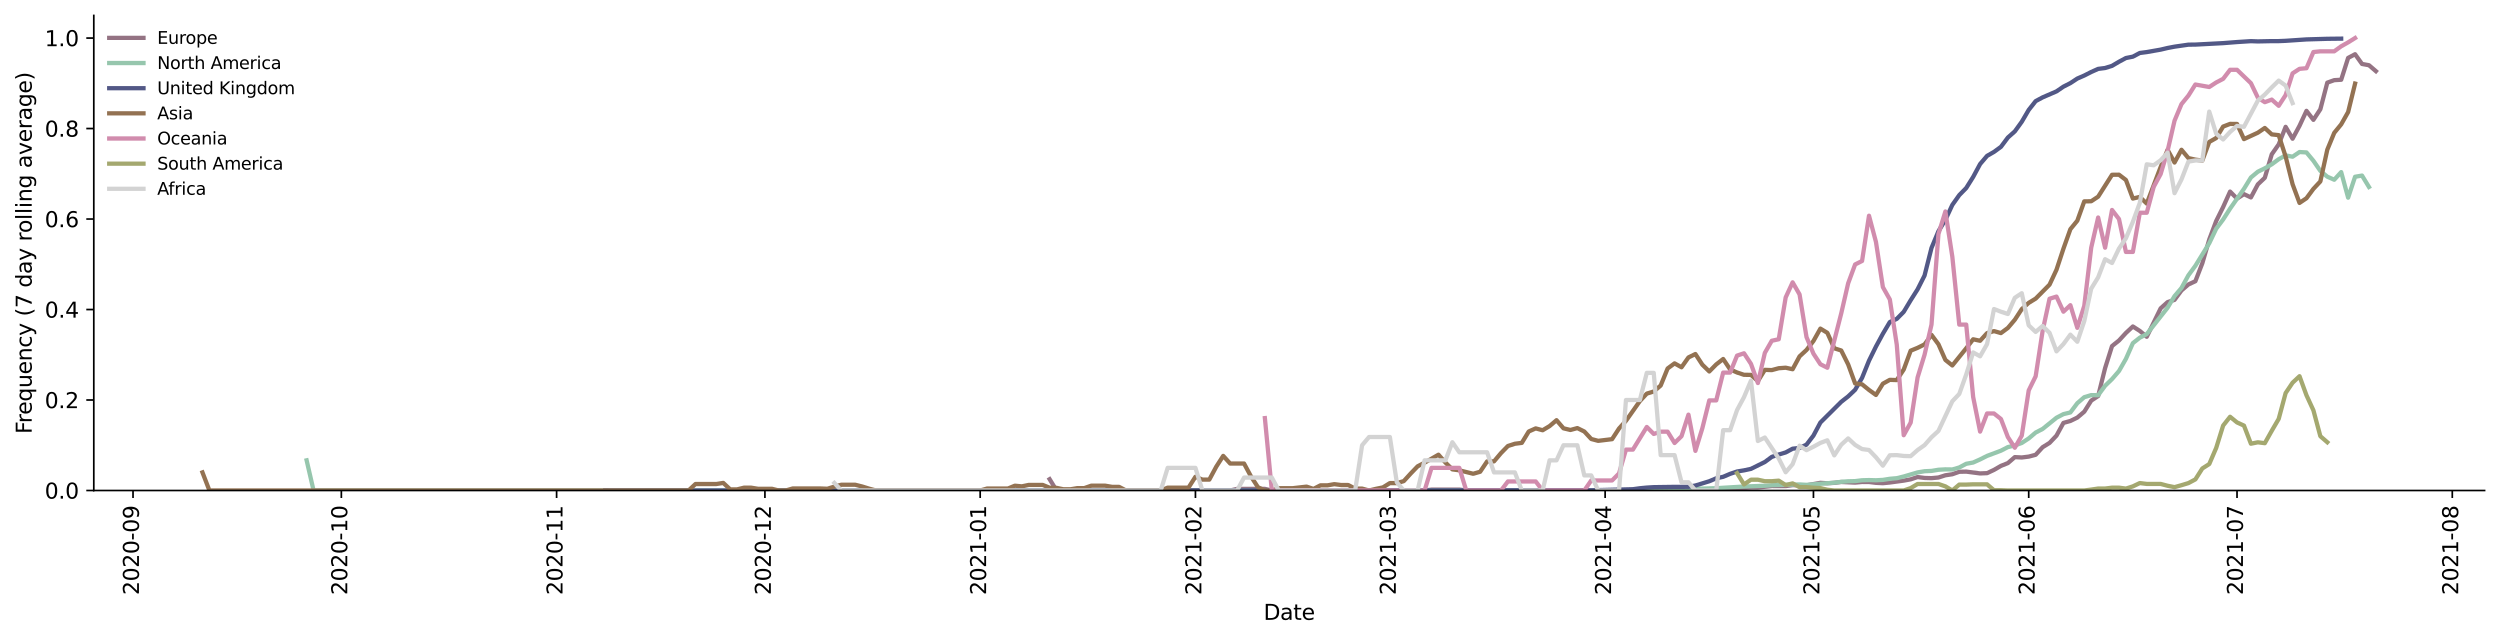 <?xml version="1.0" encoding="utf-8" standalone="no"?>
<!DOCTYPE svg PUBLIC "-//W3C//DTD SVG 1.1//EN"
  "http://www.w3.org/Graphics/SVG/1.1/DTD/svg11.dtd">
<svg height="298.621pt" version="1.1" viewBox="0 0 1166.981 298.621" width="1166.981pt" xmlns="http://www.w3.org/2000/svg" xmlns:xlink="http://www.w3.org/1999/xlink">
 <defs>
  <style type="text/css">*{stroke-linecap:butt;stroke-linejoin:round;}</style>
 </defs>
 <g id="figure_1">
  <g id="patch_1">
   <path d="M 0 298.621 
L 1166.981 298.621 
L 1166.981 0 
L 0 0 
z
" style="fill:#ffffff;"/>
  </g>
  <g id="axes_1">
   <g id="patch_2">
    <path d="M 43.781 228.96 
L 1159.781 228.96 
L 1159.781 7.2 
L 43.781 7.2 
z
" style="fill:#ffffff;"/>
   </g>
   <g id="matplotlib.axis_1">
    <g id="xtick_1">
     <g id="line2d_1">
      <defs>
       <path d="M 0 0 
L 0 3.5 
" id="mb4daaeddbc" style="stroke:#000000;stroke-width:0.8;"/>
      </defs>
      <g>
       <use style="stroke:#000000;stroke-width:0.8;" x="62.095" xlink:href="#mb4daaeddbc" y="228.96"/>
      </g>
     </g>
     <g id="text_1">
      <!-- 2020-09 -->
      <g transform="translate(64.854 277.743)rotate(-90)scale(0.1 -0.1)">
       <defs>
        <path d="M 1228 531 
L 3431 531 
L 3431 0 
L 469 0 
L 469 531 
Q 828 903 1448 1529 
Q 2069 2156 2228 2338 
Q 2531 2678 2651 2914 
Q 2772 3150 2772 3378 
Q 2772 3750 2511 3984 
Q 2250 4219 1831 4219 
Q 1534 4219 1204 4116 
Q 875 4013 500 3803 
L 500 4441 
Q 881 4594 1212 4672 
Q 1544 4750 1819 4750 
Q 2544 4750 2975 4387 
Q 3406 4025 3406 3419 
Q 3406 3131 3298 2873 
Q 3191 2616 2906 2266 
Q 2828 2175 2409 1742 
Q 1991 1309 1228 531 
z
" id="DejaVuSans-32" transform="scale(0.016)"/>
        <path d="M 2034 4250 
Q 1547 4250 1301 3770 
Q 1056 3291 1056 2328 
Q 1056 1369 1301 889 
Q 1547 409 2034 409 
Q 2525 409 2770 889 
Q 3016 1369 3016 2328 
Q 3016 3291 2770 3770 
Q 2525 4250 2034 4250 
z
M 2034 4750 
Q 2819 4750 3233 4129 
Q 3647 3509 3647 2328 
Q 3647 1150 3233 529 
Q 2819 -91 2034 -91 
Q 1250 -91 836 529 
Q 422 1150 422 2328 
Q 422 3509 836 4129 
Q 1250 4750 2034 4750 
z
" id="DejaVuSans-30" transform="scale(0.016)"/>
        <path d="M 313 2009 
L 1997 2009 
L 1997 1497 
L 313 1497 
L 313 2009 
z
" id="DejaVuSans-2d" transform="scale(0.016)"/>
        <path d="M 703 97 
L 703 672 
Q 941 559 1184 500 
Q 1428 441 1663 441 
Q 2288 441 2617 861 
Q 2947 1281 2994 2138 
Q 2813 1869 2534 1725 
Q 2256 1581 1919 1581 
Q 1219 1581 811 2004 
Q 403 2428 403 3163 
Q 403 3881 828 4315 
Q 1253 4750 1959 4750 
Q 2769 4750 3195 4129 
Q 3622 3509 3622 2328 
Q 3622 1225 3098 567 
Q 2575 -91 1691 -91 
Q 1453 -91 1209 -44 
Q 966 3 703 97 
z
M 1959 2075 
Q 2384 2075 2632 2365 
Q 2881 2656 2881 3163 
Q 2881 3666 2632 3958 
Q 2384 4250 1959 4250 
Q 1534 4250 1286 3958 
Q 1038 3666 1038 3163 
Q 1038 2656 1286 2365 
Q 1534 2075 1959 2075 
z
" id="DejaVuSans-39" transform="scale(0.016)"/>
       </defs>
       <use xlink:href="#DejaVuSans-32"/>
       <use x="63.623" xlink:href="#DejaVuSans-30"/>
       <use x="127.246" xlink:href="#DejaVuSans-32"/>
       <use x="190.869" xlink:href="#DejaVuSans-30"/>
       <use x="254.492" xlink:href="#DejaVuSans-2d"/>
       <use x="290.576" xlink:href="#DejaVuSans-30"/>
       <use x="354.199" xlink:href="#DejaVuSans-39"/>
      </g>
     </g>
    </g>
    <g id="xtick_2">
     <g id="line2d_2">
      <g>
       <use style="stroke:#000000;stroke-width:0.8;" x="159.336" xlink:href="#mb4daaeddbc" y="228.96"/>
      </g>
     </g>
     <g id="text_2">
      <!-- 2020-10 -->
      <g transform="translate(162.095 277.743)rotate(-90)scale(0.1 -0.1)">
       <defs>
        <path d="M 794 531 
L 1825 531 
L 1825 4091 
L 703 3866 
L 703 4441 
L 1819 4666 
L 2450 4666 
L 2450 531 
L 3481 531 
L 3481 0 
L 794 0 
L 794 531 
z
" id="DejaVuSans-31" transform="scale(0.016)"/>
       </defs>
       <use xlink:href="#DejaVuSans-32"/>
       <use x="63.623" xlink:href="#DejaVuSans-30"/>
       <use x="127.246" xlink:href="#DejaVuSans-32"/>
       <use x="190.869" xlink:href="#DejaVuSans-30"/>
       <use x="254.492" xlink:href="#DejaVuSans-2d"/>
       <use x="290.576" xlink:href="#DejaVuSans-31"/>
       <use x="354.199" xlink:href="#DejaVuSans-30"/>
      </g>
     </g>
    </g>
    <g id="xtick_3">
     <g id="line2d_3">
      <g>
       <use style="stroke:#000000;stroke-width:0.8;" x="259.818" xlink:href="#mb4daaeddbc" y="228.96"/>
      </g>
     </g>
     <g id="text_3">
      <!-- 2020-11 -->
      <g transform="translate(262.577 277.743)rotate(-90)scale(0.1 -0.1)">
       <use xlink:href="#DejaVuSans-32"/>
       <use x="63.623" xlink:href="#DejaVuSans-30"/>
       <use x="127.246" xlink:href="#DejaVuSans-32"/>
       <use x="190.869" xlink:href="#DejaVuSans-30"/>
       <use x="254.492" xlink:href="#DejaVuSans-2d"/>
       <use x="290.576" xlink:href="#DejaVuSans-31"/>
       <use x="354.199" xlink:href="#DejaVuSans-31"/>
      </g>
     </g>
    </g>
    <g id="xtick_4">
     <g id="line2d_4">
      <g>
       <use style="stroke:#000000;stroke-width:0.8;" x="357.059" xlink:href="#mb4daaeddbc" y="228.96"/>
      </g>
     </g>
     <g id="text_4">
      <!-- 2020-12 -->
      <g transform="translate(359.818 277.743)rotate(-90)scale(0.1 -0.1)">
       <use xlink:href="#DejaVuSans-32"/>
       <use x="63.623" xlink:href="#DejaVuSans-30"/>
       <use x="127.246" xlink:href="#DejaVuSans-32"/>
       <use x="190.869" xlink:href="#DejaVuSans-30"/>
       <use x="254.492" xlink:href="#DejaVuSans-2d"/>
       <use x="290.576" xlink:href="#DejaVuSans-31"/>
       <use x="354.199" xlink:href="#DejaVuSans-32"/>
      </g>
     </g>
    </g>
    <g id="xtick_5">
     <g id="line2d_5">
      <g>
       <use style="stroke:#000000;stroke-width:0.8;" x="457.541" xlink:href="#mb4daaeddbc" y="228.96"/>
      </g>
     </g>
     <g id="text_5">
      <!-- 2021-01 -->
      <g transform="translate(460.3 277.743)rotate(-90)scale(0.1 -0.1)">
       <use xlink:href="#DejaVuSans-32"/>
       <use x="63.623" xlink:href="#DejaVuSans-30"/>
       <use x="127.246" xlink:href="#DejaVuSans-32"/>
       <use x="190.869" xlink:href="#DejaVuSans-31"/>
       <use x="254.492" xlink:href="#DejaVuSans-2d"/>
       <use x="290.576" xlink:href="#DejaVuSans-30"/>
       <use x="354.199" xlink:href="#DejaVuSans-31"/>
      </g>
     </g>
    </g>
    <g id="xtick_6">
     <g id="line2d_6">
      <g>
       <use style="stroke:#000000;stroke-width:0.8;" x="558.023" xlink:href="#mb4daaeddbc" y="228.96"/>
      </g>
     </g>
     <g id="text_6">
      <!-- 2021-02 -->
      <g transform="translate(560.782 277.743)rotate(-90)scale(0.1 -0.1)">
       <use xlink:href="#DejaVuSans-32"/>
       <use x="63.623" xlink:href="#DejaVuSans-30"/>
       <use x="127.246" xlink:href="#DejaVuSans-32"/>
       <use x="190.869" xlink:href="#DejaVuSans-31"/>
       <use x="254.492" xlink:href="#DejaVuSans-2d"/>
       <use x="290.576" xlink:href="#DejaVuSans-30"/>
       <use x="354.199" xlink:href="#DejaVuSans-32"/>
      </g>
     </g>
    </g>
    <g id="xtick_7">
     <g id="line2d_7">
      <g>
       <use style="stroke:#000000;stroke-width:0.8;" x="648.781" xlink:href="#mb4daaeddbc" y="228.96"/>
      </g>
     </g>
     <g id="text_7">
      <!-- 2021-03 -->
      <g transform="translate(651.54 277.743)rotate(-90)scale(0.1 -0.1)">
       <defs>
        <path d="M 2597 2516 
Q 3050 2419 3304 2112 
Q 3559 1806 3559 1356 
Q 3559 666 3084 287 
Q 2609 -91 1734 -91 
Q 1441 -91 1130 -33 
Q 819 25 488 141 
L 488 750 
Q 750 597 1062 519 
Q 1375 441 1716 441 
Q 2309 441 2620 675 
Q 2931 909 2931 1356 
Q 2931 1769 2642 2001 
Q 2353 2234 1838 2234 
L 1294 2234 
L 1294 2753 
L 1863 2753 
Q 2328 2753 2575 2939 
Q 2822 3125 2822 3475 
Q 2822 3834 2567 4026 
Q 2313 4219 1838 4219 
Q 1578 4219 1281 4162 
Q 984 4106 628 3988 
L 628 4550 
Q 988 4650 1302 4700 
Q 1616 4750 1894 4750 
Q 2613 4750 3031 4423 
Q 3450 4097 3450 3541 
Q 3450 3153 3228 2886 
Q 3006 2619 2597 2516 
z
" id="DejaVuSans-33" transform="scale(0.016)"/>
       </defs>
       <use xlink:href="#DejaVuSans-32"/>
       <use x="63.623" xlink:href="#DejaVuSans-30"/>
       <use x="127.246" xlink:href="#DejaVuSans-32"/>
       <use x="190.869" xlink:href="#DejaVuSans-31"/>
       <use x="254.492" xlink:href="#DejaVuSans-2d"/>
       <use x="290.576" xlink:href="#DejaVuSans-30"/>
       <use x="354.199" xlink:href="#DejaVuSans-33"/>
      </g>
     </g>
    </g>
    <g id="xtick_8">
     <g id="line2d_8">
      <g>
       <use style="stroke:#000000;stroke-width:0.8;" x="749.263" xlink:href="#mb4daaeddbc" y="228.96"/>
      </g>
     </g>
     <g id="text_8">
      <!-- 2021-04 -->
      <g transform="translate(752.022 277.743)rotate(-90)scale(0.1 -0.1)">
       <defs>
        <path d="M 2419 4116 
L 825 1625 
L 2419 1625 
L 2419 4116 
z
M 2253 4666 
L 3047 4666 
L 3047 1625 
L 3713 1625 
L 3713 1100 
L 3047 1100 
L 3047 0 
L 2419 0 
L 2419 1100 
L 313 1100 
L 313 1709 
L 2253 4666 
z
" id="DejaVuSans-34" transform="scale(0.016)"/>
       </defs>
       <use xlink:href="#DejaVuSans-32"/>
       <use x="63.623" xlink:href="#DejaVuSans-30"/>
       <use x="127.246" xlink:href="#DejaVuSans-32"/>
       <use x="190.869" xlink:href="#DejaVuSans-31"/>
       <use x="254.492" xlink:href="#DejaVuSans-2d"/>
       <use x="290.576" xlink:href="#DejaVuSans-30"/>
       <use x="354.199" xlink:href="#DejaVuSans-34"/>
      </g>
     </g>
    </g>
    <g id="xtick_9">
     <g id="line2d_9">
      <g>
       <use style="stroke:#000000;stroke-width:0.8;" x="846.504" xlink:href="#mb4daaeddbc" y="228.96"/>
      </g>
     </g>
     <g id="text_9">
      <!-- 2021-05 -->
      <g transform="translate(849.263 277.743)rotate(-90)scale(0.1 -0.1)">
       <defs>
        <path d="M 691 4666 
L 3169 4666 
L 3169 4134 
L 1269 4134 
L 1269 2991 
Q 1406 3038 1543 3061 
Q 1681 3084 1819 3084 
Q 2600 3084 3056 2656 
Q 3513 2228 3513 1497 
Q 3513 744 3044 326 
Q 2575 -91 1722 -91 
Q 1428 -91 1123 -41 
Q 819 9 494 109 
L 494 744 
Q 775 591 1075 516 
Q 1375 441 1709 441 
Q 2250 441 2565 725 
Q 2881 1009 2881 1497 
Q 2881 1984 2565 2268 
Q 2250 2553 1709 2553 
Q 1456 2553 1204 2497 
Q 953 2441 691 2322 
L 691 4666 
z
" id="DejaVuSans-35" transform="scale(0.016)"/>
       </defs>
       <use xlink:href="#DejaVuSans-32"/>
       <use x="63.623" xlink:href="#DejaVuSans-30"/>
       <use x="127.246" xlink:href="#DejaVuSans-32"/>
       <use x="190.869" xlink:href="#DejaVuSans-31"/>
       <use x="254.492" xlink:href="#DejaVuSans-2d"/>
       <use x="290.576" xlink:href="#DejaVuSans-30"/>
       <use x="354.199" xlink:href="#DejaVuSans-35"/>
      </g>
     </g>
    </g>
    <g id="xtick_10">
     <g id="line2d_10">
      <g>
       <use style="stroke:#000000;stroke-width:0.8;" x="946.986" xlink:href="#mb4daaeddbc" y="228.96"/>
      </g>
     </g>
     <g id="text_10">
      <!-- 2021-06 -->
      <g transform="translate(949.745 277.743)rotate(-90)scale(0.1 -0.1)">
       <defs>
        <path d="M 2113 2584 
Q 1688 2584 1439 2293 
Q 1191 2003 1191 1497 
Q 1191 994 1439 701 
Q 1688 409 2113 409 
Q 2538 409 2786 701 
Q 3034 994 3034 1497 
Q 3034 2003 2786 2293 
Q 2538 2584 2113 2584 
z
M 3366 4563 
L 3366 3988 
Q 3128 4100 2886 4159 
Q 2644 4219 2406 4219 
Q 1781 4219 1451 3797 
Q 1122 3375 1075 2522 
Q 1259 2794 1537 2939 
Q 1816 3084 2150 3084 
Q 2853 3084 3261 2657 
Q 3669 2231 3669 1497 
Q 3669 778 3244 343 
Q 2819 -91 2113 -91 
Q 1303 -91 875 529 
Q 447 1150 447 2328 
Q 447 3434 972 4092 
Q 1497 4750 2381 4750 
Q 2619 4750 2861 4703 
Q 3103 4656 3366 4563 
z
" id="DejaVuSans-36" transform="scale(0.016)"/>
       </defs>
       <use xlink:href="#DejaVuSans-32"/>
       <use x="63.623" xlink:href="#DejaVuSans-30"/>
       <use x="127.246" xlink:href="#DejaVuSans-32"/>
       <use x="190.869" xlink:href="#DejaVuSans-31"/>
       <use x="254.492" xlink:href="#DejaVuSans-2d"/>
       <use x="290.576" xlink:href="#DejaVuSans-30"/>
       <use x="354.199" xlink:href="#DejaVuSans-36"/>
      </g>
     </g>
    </g>
    <g id="xtick_11">
     <g id="line2d_11">
      <g>
       <use style="stroke:#000000;stroke-width:0.8;" x="1044.227" xlink:href="#mb4daaeddbc" y="228.96"/>
      </g>
     </g>
     <g id="text_11">
      <!-- 2021-07 -->
      <g transform="translate(1046.986 277.743)rotate(-90)scale(0.1 -0.1)">
       <defs>
        <path d="M 525 4666 
L 3525 4666 
L 3525 4397 
L 1831 0 
L 1172 0 
L 2766 4134 
L 525 4134 
L 525 4666 
z
" id="DejaVuSans-37" transform="scale(0.016)"/>
       </defs>
       <use xlink:href="#DejaVuSans-32"/>
       <use x="63.623" xlink:href="#DejaVuSans-30"/>
       <use x="127.246" xlink:href="#DejaVuSans-32"/>
       <use x="190.869" xlink:href="#DejaVuSans-31"/>
       <use x="254.492" xlink:href="#DejaVuSans-2d"/>
       <use x="290.576" xlink:href="#DejaVuSans-30"/>
       <use x="354.199" xlink:href="#DejaVuSans-37"/>
      </g>
     </g>
    </g>
    <g id="xtick_12">
     <g id="line2d_12">
      <g>
       <use style="stroke:#000000;stroke-width:0.8;" x="1144.709" xlink:href="#mb4daaeddbc" y="228.96"/>
      </g>
     </g>
     <g id="text_12">
      <!-- 2021-08 -->
      <g transform="translate(1147.468 277.743)rotate(-90)scale(0.1 -0.1)">
       <defs>
        <path d="M 2034 2216 
Q 1584 2216 1326 1975 
Q 1069 1734 1069 1313 
Q 1069 891 1326 650 
Q 1584 409 2034 409 
Q 2484 409 2743 651 
Q 3003 894 3003 1313 
Q 3003 1734 2745 1975 
Q 2488 2216 2034 2216 
z
M 1403 2484 
Q 997 2584 770 2862 
Q 544 3141 544 3541 
Q 544 4100 942 4425 
Q 1341 4750 2034 4750 
Q 2731 4750 3128 4425 
Q 3525 4100 3525 3541 
Q 3525 3141 3298 2862 
Q 3072 2584 2669 2484 
Q 3125 2378 3379 2068 
Q 3634 1759 3634 1313 
Q 3634 634 3220 271 
Q 2806 -91 2034 -91 
Q 1263 -91 848 271 
Q 434 634 434 1313 
Q 434 1759 690 2068 
Q 947 2378 1403 2484 
z
M 1172 3481 
Q 1172 3119 1398 2916 
Q 1625 2713 2034 2713 
Q 2441 2713 2670 2916 
Q 2900 3119 2900 3481 
Q 2900 3844 2670 4047 
Q 2441 4250 2034 4250 
Q 1625 4250 1398 4047 
Q 1172 3844 1172 3481 
z
" id="DejaVuSans-38" transform="scale(0.016)"/>
       </defs>
       <use xlink:href="#DejaVuSans-32"/>
       <use x="63.623" xlink:href="#DejaVuSans-30"/>
       <use x="127.246" xlink:href="#DejaVuSans-32"/>
       <use x="190.869" xlink:href="#DejaVuSans-31"/>
       <use x="254.492" xlink:href="#DejaVuSans-2d"/>
       <use x="290.576" xlink:href="#DejaVuSans-30"/>
       <use x="354.199" xlink:href="#DejaVuSans-38"/>
      </g>
     </g>
    </g>
    <g id="text_13">
     <!-- Date -->
     <g transform="translate(589.83 289.341)scale(0.1 -0.1)">
      <defs>
       <path d="M 1259 4147 
L 1259 519 
L 2022 519 
Q 2988 519 3436 956 
Q 3884 1394 3884 2338 
Q 3884 3275 3436 3711 
Q 2988 4147 2022 4147 
L 1259 4147 
z
M 628 4666 
L 1925 4666 
Q 3281 4666 3915 4102 
Q 4550 3538 4550 2338 
Q 4550 1131 3912 565 
Q 3275 0 1925 0 
L 628 0 
L 628 4666 
z
" id="DejaVuSans-44" transform="scale(0.016)"/>
       <path d="M 2194 1759 
Q 1497 1759 1228 1600 
Q 959 1441 959 1056 
Q 959 750 1161 570 
Q 1363 391 1709 391 
Q 2188 391 2477 730 
Q 2766 1069 2766 1631 
L 2766 1759 
L 2194 1759 
z
M 3341 1997 
L 3341 0 
L 2766 0 
L 2766 531 
Q 2569 213 2275 61 
Q 1981 -91 1556 -91 
Q 1019 -91 701 211 
Q 384 513 384 1019 
Q 384 1609 779 1909 
Q 1175 2209 1959 2209 
L 2766 2209 
L 2766 2266 
Q 2766 2663 2505 2880 
Q 2244 3097 1772 3097 
Q 1472 3097 1187 3025 
Q 903 2953 641 2809 
L 641 3341 
Q 956 3463 1253 3523 
Q 1550 3584 1831 3584 
Q 2591 3584 2966 3190 
Q 3341 2797 3341 1997 
z
" id="DejaVuSans-61" transform="scale(0.016)"/>
       <path d="M 1172 4494 
L 1172 3500 
L 2356 3500 
L 2356 3053 
L 1172 3053 
L 1172 1153 
Q 1172 725 1289 603 
Q 1406 481 1766 481 
L 2356 481 
L 2356 0 
L 1766 0 
Q 1100 0 847 248 
Q 594 497 594 1153 
L 594 3053 
L 172 3053 
L 172 3500 
L 594 3500 
L 594 4494 
L 1172 4494 
z
" id="DejaVuSans-74" transform="scale(0.016)"/>
       <path d="M 3597 1894 
L 3597 1613 
L 953 1613 
Q 991 1019 1311 708 
Q 1631 397 2203 397 
Q 2534 397 2845 478 
Q 3156 559 3463 722 
L 3463 178 
Q 3153 47 2828 -22 
Q 2503 -91 2169 -91 
Q 1331 -91 842 396 
Q 353 884 353 1716 
Q 353 2575 817 3079 
Q 1281 3584 2069 3584 
Q 2775 3584 3186 3129 
Q 3597 2675 3597 1894 
z
M 3022 2063 
Q 3016 2534 2758 2815 
Q 2500 3097 2075 3097 
Q 1594 3097 1305 2825 
Q 1016 2553 972 2059 
L 3022 2063 
z
" id="DejaVuSans-65" transform="scale(0.016)"/>
      </defs>
      <use xlink:href="#DejaVuSans-44"/>
      <use x="77.002" xlink:href="#DejaVuSans-61"/>
      <use x="138.281" xlink:href="#DejaVuSans-74"/>
      <use x="177.49" xlink:href="#DejaVuSans-65"/>
     </g>
    </g>
   </g>
   <g id="matplotlib.axis_2">
    <g id="ytick_1">
     <g id="line2d_13">
      <defs>
       <path d="M 0 0 
L -3.5 0 
" id="m41a6a4d720" style="stroke:#000000;stroke-width:0.8;"/>
      </defs>
      <g>
       <use style="stroke:#000000;stroke-width:0.8;" x="43.781" xlink:href="#m41a6a4d720" y="228.96"/>
      </g>
     </g>
     <g id="text_14">
      <!-- 0.0 -->
      <g transform="translate(20.878 232.759)scale(0.1 -0.1)">
       <defs>
        <path d="M 684 794 
L 1344 794 
L 1344 0 
L 684 0 
L 684 794 
z
" id="DejaVuSans-2e" transform="scale(0.016)"/>
       </defs>
       <use xlink:href="#DejaVuSans-30"/>
       <use x="63.623" xlink:href="#DejaVuSans-2e"/>
       <use x="95.41" xlink:href="#DejaVuSans-30"/>
      </g>
     </g>
    </g>
    <g id="ytick_2">
     <g id="line2d_14">
      <g>
       <use style="stroke:#000000;stroke-width:0.8;" x="43.781" xlink:href="#m41a6a4d720" y="186.72"/>
      </g>
     </g>
     <g id="text_15">
      <!-- 0.2 -->
      <g transform="translate(20.878 190.519)scale(0.1 -0.1)">
       <use xlink:href="#DejaVuSans-30"/>
       <use x="63.623" xlink:href="#DejaVuSans-2e"/>
       <use x="95.41" xlink:href="#DejaVuSans-32"/>
      </g>
     </g>
    </g>
    <g id="ytick_3">
     <g id="line2d_15">
      <g>
       <use style="stroke:#000000;stroke-width:0.8;" x="43.781" xlink:href="#m41a6a4d720" y="144.48"/>
      </g>
     </g>
     <g id="text_16">
      <!-- 0.4 -->
      <g transform="translate(20.878 148.279)scale(0.1 -0.1)">
       <use xlink:href="#DejaVuSans-30"/>
       <use x="63.623" xlink:href="#DejaVuSans-2e"/>
       <use x="95.41" xlink:href="#DejaVuSans-34"/>
      </g>
     </g>
    </g>
    <g id="ytick_4">
     <g id="line2d_16">
      <g>
       <use style="stroke:#000000;stroke-width:0.8;" x="43.781" xlink:href="#m41a6a4d720" y="102.24"/>
      </g>
     </g>
     <g id="text_17">
      <!-- 0.6 -->
      <g transform="translate(20.878 106.039)scale(0.1 -0.1)">
       <use xlink:href="#DejaVuSans-30"/>
       <use x="63.623" xlink:href="#DejaVuSans-2e"/>
       <use x="95.41" xlink:href="#DejaVuSans-36"/>
      </g>
     </g>
    </g>
    <g id="ytick_5">
     <g id="line2d_17">
      <g>
       <use style="stroke:#000000;stroke-width:0.8;" x="43.781" xlink:href="#m41a6a4d720" y="60"/>
      </g>
     </g>
     <g id="text_18">
      <!-- 0.8 -->
      <g transform="translate(20.878 63.799)scale(0.1 -0.1)">
       <use xlink:href="#DejaVuSans-30"/>
       <use x="63.623" xlink:href="#DejaVuSans-2e"/>
       <use x="95.41" xlink:href="#DejaVuSans-38"/>
      </g>
     </g>
    </g>
    <g id="ytick_6">
     <g id="line2d_18">
      <g>
       <use style="stroke:#000000;stroke-width:0.8;" x="43.781" xlink:href="#m41a6a4d720" y="17.76"/>
      </g>
     </g>
     <g id="text_19">
      <!-- 1.0 -->
      <g transform="translate(20.878 21.559)scale(0.1 -0.1)">
       <use xlink:href="#DejaVuSans-31"/>
       <use x="63.623" xlink:href="#DejaVuSans-2e"/>
       <use x="95.41" xlink:href="#DejaVuSans-30"/>
      </g>
     </g>
    </g>
    <g id="text_20">
     <!-- Frequency (7 day rolling average) -->
     <g transform="translate(14.798 202.529)rotate(-90)scale(0.1 -0.1)">
      <defs>
       <path d="M 628 4666 
L 3309 4666 
L 3309 4134 
L 1259 4134 
L 1259 2759 
L 3109 2759 
L 3109 2228 
L 1259 2228 
L 1259 0 
L 628 0 
L 628 4666 
z
" id="DejaVuSans-46" transform="scale(0.016)"/>
       <path d="M 2631 2963 
Q 2534 3019 2420 3045 
Q 2306 3072 2169 3072 
Q 1681 3072 1420 2755 
Q 1159 2438 1159 1844 
L 1159 0 
L 581 0 
L 581 3500 
L 1159 3500 
L 1159 2956 
Q 1341 3275 1631 3429 
Q 1922 3584 2338 3584 
Q 2397 3584 2469 3576 
Q 2541 3569 2628 3553 
L 2631 2963 
z
" id="DejaVuSans-72" transform="scale(0.016)"/>
       <path d="M 947 1747 
Q 947 1113 1208 752 
Q 1469 391 1925 391 
Q 2381 391 2643 752 
Q 2906 1113 2906 1747 
Q 2906 2381 2643 2742 
Q 2381 3103 1925 3103 
Q 1469 3103 1208 2742 
Q 947 2381 947 1747 
z
M 2906 525 
Q 2725 213 2448 61 
Q 2172 -91 1784 -91 
Q 1150 -91 751 415 
Q 353 922 353 1747 
Q 353 2572 751 3078 
Q 1150 3584 1784 3584 
Q 2172 3584 2448 3432 
Q 2725 3281 2906 2969 
L 2906 3500 
L 3481 3500 
L 3481 -1331 
L 2906 -1331 
L 2906 525 
z
" id="DejaVuSans-71" transform="scale(0.016)"/>
       <path d="M 544 1381 
L 544 3500 
L 1119 3500 
L 1119 1403 
Q 1119 906 1312 657 
Q 1506 409 1894 409 
Q 2359 409 2629 706 
Q 2900 1003 2900 1516 
L 2900 3500 
L 3475 3500 
L 3475 0 
L 2900 0 
L 2900 538 
Q 2691 219 2414 64 
Q 2138 -91 1772 -91 
Q 1169 -91 856 284 
Q 544 659 544 1381 
z
M 1991 3584 
L 1991 3584 
z
" id="DejaVuSans-75" transform="scale(0.016)"/>
       <path d="M 3513 2113 
L 3513 0 
L 2938 0 
L 2938 2094 
Q 2938 2591 2744 2837 
Q 2550 3084 2163 3084 
Q 1697 3084 1428 2787 
Q 1159 2491 1159 1978 
L 1159 0 
L 581 0 
L 581 3500 
L 1159 3500 
L 1159 2956 
Q 1366 3272 1645 3428 
Q 1925 3584 2291 3584 
Q 2894 3584 3203 3211 
Q 3513 2838 3513 2113 
z
" id="DejaVuSans-6e" transform="scale(0.016)"/>
       <path d="M 3122 3366 
L 3122 2828 
Q 2878 2963 2633 3030 
Q 2388 3097 2138 3097 
Q 1578 3097 1268 2742 
Q 959 2388 959 1747 
Q 959 1106 1268 751 
Q 1578 397 2138 397 
Q 2388 397 2633 464 
Q 2878 531 3122 666 
L 3122 134 
Q 2881 22 2623 -34 
Q 2366 -91 2075 -91 
Q 1284 -91 818 406 
Q 353 903 353 1747 
Q 353 2603 823 3093 
Q 1294 3584 2113 3584 
Q 2378 3584 2631 3529 
Q 2884 3475 3122 3366 
z
" id="DejaVuSans-63" transform="scale(0.016)"/>
       <path d="M 2059 -325 
Q 1816 -950 1584 -1140 
Q 1353 -1331 966 -1331 
L 506 -1331 
L 506 -850 
L 844 -850 
Q 1081 -850 1212 -737 
Q 1344 -625 1503 -206 
L 1606 56 
L 191 3500 
L 800 3500 
L 1894 763 
L 2988 3500 
L 3597 3500 
L 2059 -325 
z
" id="DejaVuSans-79" transform="scale(0.016)"/>
       <path id="DejaVuSans-20" transform="scale(0.016)"/>
       <path d="M 1984 4856 
Q 1566 4138 1362 3434 
Q 1159 2731 1159 2009 
Q 1159 1288 1364 580 
Q 1569 -128 1984 -844 
L 1484 -844 
Q 1016 -109 783 600 
Q 550 1309 550 2009 
Q 550 2706 781 3412 
Q 1013 4119 1484 4856 
L 1984 4856 
z
" id="DejaVuSans-28" transform="scale(0.016)"/>
       <path d="M 2906 2969 
L 2906 4863 
L 3481 4863 
L 3481 0 
L 2906 0 
L 2906 525 
Q 2725 213 2448 61 
Q 2172 -91 1784 -91 
Q 1150 -91 751 415 
Q 353 922 353 1747 
Q 353 2572 751 3078 
Q 1150 3584 1784 3584 
Q 2172 3584 2448 3432 
Q 2725 3281 2906 2969 
z
M 947 1747 
Q 947 1113 1208 752 
Q 1469 391 1925 391 
Q 2381 391 2643 752 
Q 2906 1113 2906 1747 
Q 2906 2381 2643 2742 
Q 2381 3103 1925 3103 
Q 1469 3103 1208 2742 
Q 947 2381 947 1747 
z
" id="DejaVuSans-64" transform="scale(0.016)"/>
       <path d="M 1959 3097 
Q 1497 3097 1228 2736 
Q 959 2375 959 1747 
Q 959 1119 1226 758 
Q 1494 397 1959 397 
Q 2419 397 2687 759 
Q 2956 1122 2956 1747 
Q 2956 2369 2687 2733 
Q 2419 3097 1959 3097 
z
M 1959 3584 
Q 2709 3584 3137 3096 
Q 3566 2609 3566 1747 
Q 3566 888 3137 398 
Q 2709 -91 1959 -91 
Q 1206 -91 779 398 
Q 353 888 353 1747 
Q 353 2609 779 3096 
Q 1206 3584 1959 3584 
z
" id="DejaVuSans-6f" transform="scale(0.016)"/>
       <path d="M 603 4863 
L 1178 4863 
L 1178 0 
L 603 0 
L 603 4863 
z
" id="DejaVuSans-6c" transform="scale(0.016)"/>
       <path d="M 603 3500 
L 1178 3500 
L 1178 0 
L 603 0 
L 603 3500 
z
M 603 4863 
L 1178 4863 
L 1178 4134 
L 603 4134 
L 603 4863 
z
" id="DejaVuSans-69" transform="scale(0.016)"/>
       <path d="M 2906 1791 
Q 2906 2416 2648 2759 
Q 2391 3103 1925 3103 
Q 1463 3103 1205 2759 
Q 947 2416 947 1791 
Q 947 1169 1205 825 
Q 1463 481 1925 481 
Q 2391 481 2648 825 
Q 2906 1169 2906 1791 
z
M 3481 434 
Q 3481 -459 3084 -895 
Q 2688 -1331 1869 -1331 
Q 1566 -1331 1297 -1286 
Q 1028 -1241 775 -1147 
L 775 -588 
Q 1028 -725 1275 -790 
Q 1522 -856 1778 -856 
Q 2344 -856 2625 -561 
Q 2906 -266 2906 331 
L 2906 616 
Q 2728 306 2450 153 
Q 2172 0 1784 0 
Q 1141 0 747 490 
Q 353 981 353 1791 
Q 353 2603 747 3093 
Q 1141 3584 1784 3584 
Q 2172 3584 2450 3431 
Q 2728 3278 2906 2969 
L 2906 3500 
L 3481 3500 
L 3481 434 
z
" id="DejaVuSans-67" transform="scale(0.016)"/>
       <path d="M 191 3500 
L 800 3500 
L 1894 563 
L 2988 3500 
L 3597 3500 
L 2284 0 
L 1503 0 
L 191 3500 
z
" id="DejaVuSans-76" transform="scale(0.016)"/>
       <path d="M 513 4856 
L 1013 4856 
Q 1481 4119 1714 3412 
Q 1947 2706 1947 2009 
Q 1947 1309 1714 600 
Q 1481 -109 1013 -844 
L 513 -844 
Q 928 -128 1133 580 
Q 1338 1288 1338 2009 
Q 1338 2731 1133 3434 
Q 928 4138 513 4856 
z
" id="DejaVuSans-29" transform="scale(0.016)"/>
      </defs>
      <use xlink:href="#DejaVuSans-46"/>
      <use x="50.27" xlink:href="#DejaVuSans-72"/>
      <use x="89.133" xlink:href="#DejaVuSans-65"/>
      <use x="150.656" xlink:href="#DejaVuSans-71"/>
      <use x="214.133" xlink:href="#DejaVuSans-75"/>
      <use x="277.512" xlink:href="#DejaVuSans-65"/>
      <use x="339.035" xlink:href="#DejaVuSans-6e"/>
      <use x="402.414" xlink:href="#DejaVuSans-63"/>
      <use x="457.395" xlink:href="#DejaVuSans-79"/>
      <use x="516.574" xlink:href="#DejaVuSans-20"/>
      <use x="548.361" xlink:href="#DejaVuSans-28"/>
      <use x="587.375" xlink:href="#DejaVuSans-37"/>
      <use x="650.998" xlink:href="#DejaVuSans-20"/>
      <use x="682.785" xlink:href="#DejaVuSans-64"/>
      <use x="746.262" xlink:href="#DejaVuSans-61"/>
      <use x="807.541" xlink:href="#DejaVuSans-79"/>
      <use x="866.721" xlink:href="#DejaVuSans-20"/>
      <use x="898.508" xlink:href="#DejaVuSans-72"/>
      <use x="937.371" xlink:href="#DejaVuSans-6f"/>
      <use x="998.553" xlink:href="#DejaVuSans-6c"/>
      <use x="1026.336" xlink:href="#DejaVuSans-6c"/>
      <use x="1054.119" xlink:href="#DejaVuSans-69"/>
      <use x="1081.902" xlink:href="#DejaVuSans-6e"/>
      <use x="1145.281" xlink:href="#DejaVuSans-67"/>
      <use x="1208.758" xlink:href="#DejaVuSans-20"/>
      <use x="1240.545" xlink:href="#DejaVuSans-61"/>
      <use x="1301.824" xlink:href="#DejaVuSans-76"/>
      <use x="1361.004" xlink:href="#DejaVuSans-65"/>
      <use x="1422.527" xlink:href="#DejaVuSans-72"/>
      <use x="1463.641" xlink:href="#DejaVuSans-61"/>
      <use x="1524.92" xlink:href="#DejaVuSans-67"/>
      <use x="1588.396" xlink:href="#DejaVuSans-65"/>
      <use x="1649.92" xlink:href="#DejaVuSans-29"/>
     </g>
    </g>
   </g>
   <g id="line2d_19">
    <path clip-path="url(#paff17d5a18)" d="M 489.954 223.68 
L 493.196 228.96 
L 574.23 228.96 
L 577.471 228.215 
L 590.436 228.215 
L 593.678 228.96 
L 664.988 228.96 
L 668.229 228.554 
L 681.195 228.53 
L 684.436 228.936 
L 736.298 228.854 
L 746.022 228.804 
L 752.504 228.812 
L 758.987 228.906 
L 775.194 228.644 
L 784.918 228.672 
L 791.401 228.605 
L 801.125 228.436 
L 804.366 228.195 
L 810.849 227.982 
L 817.332 227.59 
L 820.573 227.564 
L 827.056 226.871 
L 833.538 226.901 
L 836.78 226.458 
L 843.263 226.559 
L 849.745 225.374 
L 852.987 225.589 
L 856.228 225.388 
L 859.469 224.981 
L 865.952 225.285 
L 869.193 224.974 
L 872.435 224.986 
L 875.676 225.387 
L 878.917 225.541 
L 882.159 225.232 
L 888.642 224.349 
L 891.883 223.751 
L 895.124 222.678 
L 898.366 223.103 
L 901.607 223.197 
L 904.848 222.898 
L 908.09 221.859 
L 911.331 221.372 
L 914.572 220.224 
L 917.814 220.148 
L 924.296 220.992 
L 927.538 220.86 
L 930.779 219.345 
L 934.021 217.47 
L 937.262 216.169 
L 940.503 213.379 
L 943.745 213.544 
L 946.986 213.144 
L 950.227 212.295 
L 953.469 208.761 
L 956.71 206.749 
L 959.951 203.338 
L 963.193 197.41 
L 966.434 196.504 
L 969.676 194.928 
L 972.917 192.173 
L 976.158 187.009 
L 979.4 184.873 
L 982.641 171.84 
L 985.882 161.533 
L 989.124 158.947 
L 992.365 155.418 
L 995.606 152.397 
L 998.848 154.48 
L 1002.089 157.197 
L 1008.572 143.936 
L 1011.813 141.024 
L 1015.055 139.969 
L 1018.296 135.571 
L 1021.537 132.776 
L 1024.779 131.276 
L 1028.02 122.918 
L 1031.261 111.805 
L 1034.503 103.15 
L 1037.744 96.633 
L 1040.985 89.432 
L 1044.227 92.701 
L 1047.468 90.626 
L 1050.71 92.151 
L 1053.951 86.063 
L 1057.192 82.983 
L 1060.434 72.038 
L 1063.675 67.415 
L 1066.916 59.213 
L 1070.158 64.75 
L 1073.399 58.719 
L 1076.64 51.749 
L 1079.882 55.943 
L 1083.123 50.999 
L 1086.364 38.577 
L 1089.606 37.419 
L 1092.847 37.228 
L 1096.089 27.034 
L 1099.33 25.311 
L 1102.571 29.855 
L 1105.813 30.443 
L 1109.054 33.223 
L 1109.054 33.223 
" style="fill:none;stroke:#947383;stroke-linecap:square;stroke-width:2;"/>
   </g>
   <g id="line2d_20">
    <path clip-path="url(#paff17d5a18)" d="M 143.129 214.88 
L 146.37 228.96 
L 746.022 228.86 
L 755.746 228.85 
L 775.194 228.672 
L 781.677 228.455 
L 794.642 228.06 
L 801.125 227.88 
L 814.09 227.106 
L 823.814 226.75 
L 827.056 226.517 
L 840.021 226.133 
L 843.263 226.322 
L 856.228 225.32 
L 859.469 224.908 
L 862.711 224.661 
L 865.952 224.584 
L 869.193 224.185 
L 872.435 224.095 
L 875.676 224.183 
L 878.917 224.013 
L 882.159 223.494 
L 885.4 223.215 
L 888.642 222.423 
L 895.124 220.516 
L 898.366 219.968 
L 901.607 219.822 
L 904.848 219.28 
L 908.09 219.095 
L 911.331 219.142 
L 914.572 218.211 
L 917.814 216.493 
L 921.055 215.903 
L 924.296 214.448 
L 927.538 212.813 
L 934.021 210.382 
L 937.262 208.702 
L 940.503 207.936 
L 943.745 206.777 
L 946.986 204.657 
L 950.227 201.908 
L 953.469 200.235 
L 959.951 194.998 
L 963.193 193.313 
L 966.434 192.531 
L 969.676 188.208 
L 972.917 185.406 
L 976.158 184.43 
L 979.4 184.482 
L 982.641 180.078 
L 985.882 176.948 
L 989.124 173.193 
L 992.365 167.512 
L 995.606 160.181 
L 998.848 157.629 
L 1002.089 155.945 
L 1011.813 143.631 
L 1015.055 138.227 
L 1018.296 134.421 
L 1021.537 128.497 
L 1024.779 124.079 
L 1031.261 113.541 
L 1034.503 106.774 
L 1037.744 102.456 
L 1040.985 97.392 
L 1047.468 88.135 
L 1050.71 82.851 
L 1053.951 80.15 
L 1057.192 78.563 
L 1060.434 76.694 
L 1063.675 74.322 
L 1066.916 72.531 
L 1070.158 73.152 
L 1073.399 70.969 
L 1076.64 71.151 
L 1079.882 75.059 
L 1083.123 79.771 
L 1086.364 82.474 
L 1089.606 83.899 
L 1092.847 80.34 
L 1096.089 92.267 
L 1099.33 82.514 
L 1102.571 81.953 
L 1105.813 87.278 
L 1105.813 87.278 
" style="fill:none;stroke:#96c6ad;stroke-linecap:square;stroke-width:2;"/>
   </g>
   <g id="line2d_21">
    <path clip-path="url(#paff17d5a18)" d="M 282.507 228.93 
L 295.473 228.96 
L 742.78 228.857 
L 762.229 228.358 
L 765.47 227.913 
L 768.711 227.6 
L 771.953 227.404 
L 781.677 227.264 
L 788.159 227.24 
L 791.401 226.632 
L 797.883 224.645 
L 801.125 223.258 
L 804.366 222.571 
L 807.608 221.191 
L 810.849 220.091 
L 814.09 219.561 
L 817.332 218.866 
L 823.814 215.654 
L 827.056 213.273 
L 830.297 212.165 
L 833.538 211.196 
L 836.78 209.453 
L 840.021 209.091 
L 843.263 207.559 
L 846.504 203.321 
L 849.745 197.233 
L 859.469 187.57 
L 862.711 185.033 
L 865.952 181.958 
L 869.193 176.394 
L 872.435 168.365 
L 875.676 161.778 
L 878.917 155.787 
L 882.159 150.317 
L 885.4 148.851 
L 888.642 145.56 
L 891.883 140.156 
L 895.124 135.042 
L 898.366 128.611 
L 901.607 115.745 
L 904.848 107.946 
L 908.09 102.612 
L 911.331 95.653 
L 914.572 91.076 
L 917.814 87.762 
L 921.055 82.591 
L 924.296 76.577 
L 927.538 72.768 
L 930.779 70.906 
L 934.021 68.543 
L 937.262 64.202 
L 940.503 61.326 
L 943.745 56.843 
L 946.986 51.313 
L 950.227 47.207 
L 953.469 45.459 
L 959.951 42.655 
L 963.193 40.45 
L 966.434 38.802 
L 969.676 36.67 
L 972.917 35.26 
L 976.158 33.609 
L 979.4 32.16 
L 982.641 31.746 
L 985.882 30.738 
L 989.124 28.822 
L 992.365 27.088 
L 995.606 26.445 
L 998.848 24.731 
L 1002.089 24.308 
L 1008.572 23.166 
L 1011.813 22.402 
L 1015.055 21.784 
L 1021.537 20.848 
L 1024.779 20.814 
L 1037.744 20.134 
L 1044.227 19.626 
L 1050.71 19.212 
L 1053.951 19.33 
L 1060.434 19.189 
L 1063.675 19.19 
L 1066.916 19.055 
L 1076.64 18.399 
L 1086.364 18.111 
L 1092.847 18.037 
L 1092.847 18.037 
" style="fill:none;stroke:#525886;stroke-linecap:square;stroke-width:2;"/>
   </g>
   <g id="line2d_22">
    <path clip-path="url(#paff17d5a18)" d="M 94.509 220.512 
L 97.75 228.96 
L 321.404 228.96 
L 324.645 225.943 
L 334.369 225.943 
L 337.61 225.421 
L 340.852 228.439 
L 344.093 228.439 
L 347.335 227.642 
L 350.576 227.642 
L 353.817 228.163 
L 360.3 228.163 
L 363.541 228.96 
L 366.783 228.96 
L 370.024 228.021 
L 382.989 228.021 
L 386.231 228.148 
L 389.472 227.142 
L 392.714 226.28 
L 399.196 226.28 
L 402.438 227.092 
L 405.679 228.098 
L 408.92 228.96 
L 457.541 228.96 
L 460.782 228.042 
L 470.506 228.042 
L 473.748 226.722 
L 476.989 227.028 
L 480.23 226.357 
L 486.713 226.357 
L 489.954 227.677 
L 493.196 227.734 
L 496.437 228.404 
L 499.678 228.404 
L 502.92 227.848 
L 506.161 227.848 
L 509.403 226.715 
L 515.885 226.715 
L 519.127 227.27 
L 522.368 227.27 
L 525.609 228.96 
L 541.816 228.96 
L 545.057 227.64 
L 554.782 227.64 
L 558.023 222.551 
L 561.264 223.871 
L 564.506 223.871 
L 567.747 217.837 
L 570.988 212.808 
L 574.23 216.367 
L 580.712 216.367 
L 583.954 222.401 
L 587.195 227.43 
L 590.436 228.96 
L 593.678 228.96 
L 596.919 227.891 
L 603.402 227.891 
L 609.885 227.158 
L 613.126 228.227 
L 616.367 226.56 
L 619.609 226.56 
L 622.85 226.003 
L 626.091 226.413 
L 629.333 226.413 
L 632.574 228.08 
L 635.816 228.08 
L 639.057 228.96 
L 642.298 228.178 
L 645.54 227.518 
L 648.781 225.506 
L 652.022 225.506 
L 655.264 224.588 
L 658.505 221.038 
L 661.746 217.675 
L 664.988 215.981 
L 671.47 212.25 
L 674.712 215.923 
L 677.953 219.105 
L 681.195 219.538 
L 687.677 221.148 
L 690.919 220.214 
L 694.16 215.394 
L 697.401 215.357 
L 700.643 211.511 
L 703.884 208.189 
L 707.125 207.143 
L 710.367 206.728 
L 713.608 201.411 
L 716.85 199.973 
L 720.091 200.833 
L 723.332 198.895 
L 726.574 196.148 
L 729.815 199.933 
L 733.056 200.705 
L 736.298 199.83 
L 739.539 201.425 
L 742.78 204.922 
L 746.022 205.781 
L 752.504 204.999 
L 755.746 200.034 
L 758.987 196.43 
L 765.47 187.221 
L 768.711 183.733 
L 771.953 182.746 
L 775.194 179.962 
L 778.435 172 
L 781.677 169.619 
L 784.918 171.431 
L 788.159 166.844 
L 791.401 165.263 
L 794.642 170.23 
L 797.883 173.392 
L 801.125 170.107 
L 804.366 167.58 
L 807.608 172.441 
L 810.849 173.878 
L 814.09 174.959 
L 817.332 174.982 
L 820.573 177.899 
L 823.814 172.644 
L 827.056 172.759 
L 830.297 171.889 
L 833.538 171.647 
L 836.78 172.352 
L 840.021 166.354 
L 843.263 163.358 
L 846.504 159.173 
L 849.745 153.395 
L 852.987 155.358 
L 856.228 162.581 
L 859.469 163.606 
L 862.711 170.115 
L 865.952 178.999 
L 869.193 179.394 
L 872.435 182.019 
L 875.676 184.365 
L 878.917 179.1 
L 882.159 177.306 
L 885.4 177.42 
L 888.642 172.498 
L 891.883 163.7 
L 895.124 162.367 
L 898.366 160.765 
L 901.607 156.319 
L 904.848 160.689 
L 908.09 168.008 
L 911.331 170.594 
L 917.814 162.57 
L 921.055 158.38 
L 924.296 159.067 
L 927.538 155.508 
L 930.779 154.553 
L 934.021 155.478 
L 937.262 153.079 
L 940.503 149.25 
L 943.745 144.275 
L 946.986 141.368 
L 950.227 139.396 
L 956.71 132.874 
L 959.951 125.92 
L 963.193 116.088 
L 966.434 106.986 
L 969.676 103.014 
L 972.917 93.996 
L 976.158 93.948 
L 979.4 91.804 
L 985.882 81.586 
L 989.124 81.549 
L 992.365 84.009 
L 995.606 92.677 
L 998.848 91.924 
L 1002.089 95.029 
L 1008.572 77.945 
L 1011.813 69.922 
L 1015.055 75.863 
L 1018.296 69.918 
L 1021.537 73.803 
L 1024.779 74.518 
L 1028.02 74.953 
L 1031.261 66.257 
L 1034.503 64.428 
L 1037.744 59.082 
L 1040.985 57.833 
L 1044.227 57.864 
L 1047.468 64.936 
L 1053.951 61.941 
L 1057.192 59.741 
L 1060.434 62.731 
L 1063.675 63.086 
L 1066.916 73.076 
L 1070.158 85.995 
L 1073.399 94.719 
L 1076.64 92.535 
L 1079.882 88.158 
L 1083.123 84.696 
L 1086.364 69.867 
L 1089.606 62.007 
L 1092.847 58.047 
L 1096.089 52.305 
L 1099.33 39.03 
L 1099.33 39.03 
" style="fill:none;stroke:#937252;stroke-linecap:square;stroke-width:2;"/>
   </g>
   <g id="line2d_23">
    <path clip-path="url(#paff17d5a18)" d="M 590.436 195.168 
L 593.678 228.96 
L 664.988 228.96 
L 668.229 218.4 
L 681.195 218.4 
L 684.436 228.96 
L 700.643 228.96 
L 703.884 224.736 
L 716.85 224.736 
L 720.091 228.96 
L 739.539 228.96 
L 742.78 224.267 
L 752.504 224.267 
L 755.746 221.017 
L 758.987 209.871 
L 762.229 209.871 
L 768.711 199.311 
L 771.953 202.56 
L 775.194 201.504 
L 778.435 201.504 
L 781.677 206.784 
L 784.918 203.616 
L 788.159 193.559 
L 791.401 210.455 
L 794.642 199.895 
L 797.883 186.898 
L 801.125 186.898 
L 804.366 173.915 
L 807.608 173.915 
L 810.849 165.995 
L 814.09 164.912 
L 817.332 169.84 
L 820.573 178.8 
L 823.814 164.72 
L 827.056 159.063 
L 830.297 158.359 
L 833.538 138.839 
L 836.78 131.799 
L 840.021 137.431 
L 843.263 157.344 
L 846.504 165.088 
L 849.745 170.025 
L 852.987 171.65 
L 859.469 146.306 
L 862.711 132.226 
L 865.952 123.449 
L 869.193 121.824 
L 872.435 100.704 
L 875.676 112.907 
L 878.917 134.027 
L 882.159 139.787 
L 885.4 160.907 
L 888.642 203.147 
L 891.883 197.28 
L 895.124 176.16 
L 898.366 165.6 
L 901.607 151.52 
L 904.848 109.28 
L 908.09 98.72 
L 911.331 119.84 
L 914.572 151.52 
L 917.814 151.52 
L 921.055 185.312 
L 924.296 201.463 
L 927.538 193.015 
L 930.779 193.015 
L 934.021 195.575 
L 937.262 204.023 
L 940.503 208.992 
L 943.745 203.36 
L 946.986 182.24 
L 950.227 175.657 
L 953.469 154.537 
L 956.71 139.451 
L 959.951 138.446 
L 963.193 145.486 
L 966.434 142.469 
L 969.676 153.029 
L 972.917 142.77 
L 976.158 115.616 
L 979.4 101.536 
L 982.641 115.616 
L 985.882 98.016 
L 989.124 102.24 
L 992.365 117.6 
L 995.606 117.6 
L 998.848 99.296 
L 1002.089 99.296 
L 1005.33 87.227 
L 1008.572 81.254 
L 1011.813 70.423 
L 1015.055 56.343 
L 1018.296 48.599 
L 1021.537 44.617 
L 1024.779 39.454 
L 1031.261 40.608 
L 1034.503 38.496 
L 1037.744 36.806 
L 1040.985 32.582 
L 1044.227 32.582 
L 1050.71 38.824 
L 1053.951 45.582 
L 1057.192 47.694 
L 1060.434 46.494 
L 1063.675 49.382 
L 1066.916 44.383 
L 1070.158 34.245 
L 1073.399 32.133 
L 1076.64 31.84 
L 1079.882 24.29 
L 1083.123 23.955 
L 1089.606 23.955 
L 1092.847 21.608 
L 1096.089 19.771 
L 1099.33 17.76 
L 1099.33 17.76 
" style="fill:none;stroke:#d18cad;stroke-linecap:square;stroke-width:2;"/>
   </g>
   <g id="line2d_24">
    <path clip-path="url(#paff17d5a18)" d="M 810.849 220.864 
L 814.09 226.144 
L 817.332 223.921 
L 820.573 223.921 
L 823.814 224.625 
L 827.056 224.625 
L 830.297 224.364 
L 833.538 226.416 
L 836.78 225.641 
L 840.021 227.401 
L 843.263 227.401 
L 846.504 227.662 
L 849.745 227.833 
L 852.987 228.608 
L 856.228 228.96 
L 859.469 228.96 
L 862.711 228.96 
L 865.952 228.96 
L 869.193 228.96 
L 872.435 228.96 
L 875.676 228.96 
L 878.917 228.96 
L 882.159 228.96 
L 885.4 228.96 
L 888.642 228.96 
L 891.883 227.848 
L 895.124 225.917 
L 898.366 225.917 
L 901.607 225.917 
L 904.848 225.917 
L 908.09 227.029 
L 911.331 228.96 
L 914.572 226.205 
L 917.814 226.205 
L 921.055 226.076 
L 924.296 226.076 
L 927.538 226.076 
L 930.779 228.831 
L 934.021 228.831 
L 937.262 228.96 
L 940.503 228.96 
L 943.745 228.96 
L 946.986 228.96 
L 950.227 228.96 
L 953.469 228.96 
L 956.71 228.96 
L 959.951 228.96 
L 963.193 228.96 
L 966.434 228.96 
L 969.676 228.96 
L 972.917 228.96 
L 976.158 228.533 
L 979.4 228.048 
L 982.641 228.048 
L 985.882 227.646 
L 989.124 227.646 
L 992.365 228.072 
L 995.606 227.036 
L 998.848 225.49 
L 1002.089 225.892 
L 1005.33 225.892 
L 1008.572 225.892 
L 1011.813 226.749 
L 1015.055 227.396 
L 1018.296 226.488 
L 1021.537 225.505 
L 1024.779 223.781 
L 1028.02 218.686 
L 1031.261 216.621 
L 1034.503 209.081 
L 1037.744 198.647 
L 1040.985 194.545 
L 1044.227 197.193 
L 1047.468 198.666 
L 1050.71 207.114 
L 1053.951 206.462 
L 1057.192 206.873 
L 1060.434 201.093 
L 1063.675 195.543 
L 1066.916 183.475 
L 1070.158 178.647 
L 1073.399 175.615 
L 1076.64 184.507 
L 1079.882 191.547 
L 1083.123 203.616 
L 1086.364 206.432 
" style="fill:none;stroke:#a4a86f;stroke-linecap:square;stroke-width:2;"/>
   </g>
   <g id="line2d_25">
    <path clip-path="url(#paff17d5a18)" d="M 389.472 225.44 
L 392.714 228.96 
L 541.816 228.96 
L 545.057 218.4 
L 558.023 218.4 
L 561.264 228.96 
L 577.471 228.96 
L 580.712 222.926 
L 593.678 222.926 
L 596.919 228.96 
L 632.574 228.96 
L 635.816 207.84 
L 639.057 204 
L 648.781 204 
L 652.022 225.12 
L 655.264 228.96 
L 661.746 228.96 
L 664.988 214.88 
L 674.712 214.88 
L 677.953 206.432 
L 681.195 211.125 
L 694.16 211.125 
L 697.401 220.512 
L 707.125 220.512 
L 710.367 228.96 
L 720.091 228.96 
L 723.332 214.88 
L 726.574 214.88 
L 729.815 207.84 
L 736.298 207.84 
L 739.539 221.92 
L 742.78 221.92 
L 746.022 228.96 
L 755.746 228.96 
L 758.987 186.72 
L 765.47 186.72 
L 768.711 174.048 
L 771.953 174.048 
L 775.194 212.448 
L 781.677 212.448 
L 784.918 225.12 
L 788.159 225.12 
L 791.401 228.96 
L 801.125 228.96 
L 804.366 200.8 
L 807.608 200.8 
L 810.849 191.413 
L 814.09 185.379 
L 817.332 177.699 
L 820.573 205.859 
L 823.814 204.234 
L 830.297 214.002 
L 833.538 220.44 
L 836.78 216.685 
L 840.021 208.035 
L 843.263 210.135 
L 846.504 208.526 
L 849.745 206.751 
L 852.987 205.536 
L 856.228 212.562 
L 859.469 207.597 
L 862.711 204.653 
L 865.952 207.671 
L 869.193 209.623 
L 872.435 210.056 
L 875.676 213.438 
L 878.917 217.361 
L 882.159 212.514 
L 885.4 212.44 
L 888.642 212.843 
L 891.883 212.932 
L 895.124 210.075 
L 898.366 207.783 
L 901.607 204.115 
L 904.848 201.137 
L 911.331 187.308 
L 914.572 183.887 
L 917.814 174.805 
L 921.055 164.509 
L 924.296 166.316 
L 927.538 160.631 
L 930.779 144.255 
L 934.021 145.503 
L 937.262 146.571 
L 940.503 139.002 
L 943.745 136.875 
L 946.986 151.864 
L 950.227 154.936 
L 953.469 152.164 
L 956.71 155.354 
L 959.951 164.009 
L 963.193 160.596 
L 966.434 156.214 
L 969.676 159.527 
L 972.917 149.893 
L 976.158 134.756 
L 979.4 129.466 
L 982.641 120.998 
L 985.882 122.758 
L 989.124 116.038 
L 992.365 111.207 
L 995.606 103.532 
L 998.848 94.692 
L 1002.089 76.698 
L 1005.33 77.148 
L 1008.572 74.811 
L 1011.813 71.271 
L 1015.055 90.168 
L 1018.296 83.768 
L 1021.537 75.428 
L 1024.779 74.91 
L 1028.02 74.933 
L 1031.261 52.094 
L 1034.503 62.408 
L 1037.744 65.097 
L 1040.985 61.584 
L 1044.227 58.768 
L 1047.468 59.188 
L 1053.951 46.957 
L 1057.192 44.152 
L 1060.434 40.795 
L 1063.675 37.632 
L 1066.916 39.953 
L 1070.158 48.133 
L 1070.158 48.133 
" style="fill:none;stroke:#d3d3d3;stroke-linecap:square;stroke-width:2;"/>
   </g>
   <g id="patch_3">
    <path d="M 43.781 228.96 
L 43.781 7.2 
" style="fill:none;stroke:#000000;stroke-linecap:square;stroke-linejoin:miter;stroke-width:0.8;"/>
   </g>
   <g id="patch_4">
    <path d="M 43.781 228.96 
L 1159.781 228.96 
" style="fill:none;stroke:#000000;stroke-linecap:square;stroke-linejoin:miter;stroke-width:0.8;"/>
   </g>
   <g id="legend_1">
    <g id="line2d_26">
     <path d="M 50.981 17.679 
L 66.981 17.679 
" style="fill:none;stroke:#947383;stroke-linecap:square;stroke-width:2;"/>
    </g>
    <g id="line2d_27"/>
    <g id="text_21">
     <!-- Europe -->
     <g transform="translate(73.381 20.479)scale(0.08 -0.08)">
      <defs>
       <path d="M 628 4666 
L 3578 4666 
L 3578 4134 
L 1259 4134 
L 1259 2753 
L 3481 2753 
L 3481 2222 
L 1259 2222 
L 1259 531 
L 3634 531 
L 3634 0 
L 628 0 
L 628 4666 
z
" id="DejaVuSans-45" transform="scale(0.016)"/>
       <path d="M 1159 525 
L 1159 -1331 
L 581 -1331 
L 581 3500 
L 1159 3500 
L 1159 2969 
Q 1341 3281 1617 3432 
Q 1894 3584 2278 3584 
Q 2916 3584 3314 3078 
Q 3713 2572 3713 1747 
Q 3713 922 3314 415 
Q 2916 -91 2278 -91 
Q 1894 -91 1617 61 
Q 1341 213 1159 525 
z
M 3116 1747 
Q 3116 2381 2855 2742 
Q 2594 3103 2138 3103 
Q 1681 3103 1420 2742 
Q 1159 2381 1159 1747 
Q 1159 1113 1420 752 
Q 1681 391 2138 391 
Q 2594 391 2855 752 
Q 3116 1113 3116 1747 
z
" id="DejaVuSans-70" transform="scale(0.016)"/>
      </defs>
      <use xlink:href="#DejaVuSans-45"/>
      <use x="63.184" xlink:href="#DejaVuSans-75"/>
      <use x="126.562" xlink:href="#DejaVuSans-72"/>
      <use x="165.426" xlink:href="#DejaVuSans-6f"/>
      <use x="226.607" xlink:href="#DejaVuSans-70"/>
      <use x="290.084" xlink:href="#DejaVuSans-65"/>
     </g>
    </g>
    <g id="line2d_28">
     <path d="M 50.981 29.421 
L 66.981 29.421 
" style="fill:none;stroke:#96c6ad;stroke-linecap:square;stroke-width:2;"/>
    </g>
    <g id="line2d_29"/>
    <g id="text_22">
     <!-- North America -->
     <g transform="translate(73.381 32.221)scale(0.08 -0.08)">
      <defs>
       <path d="M 628 4666 
L 1478 4666 
L 3547 763 
L 3547 4666 
L 4159 4666 
L 4159 0 
L 3309 0 
L 1241 3903 
L 1241 0 
L 628 0 
L 628 4666 
z
" id="DejaVuSans-4e" transform="scale(0.016)"/>
       <path d="M 3513 2113 
L 3513 0 
L 2938 0 
L 2938 2094 
Q 2938 2591 2744 2837 
Q 2550 3084 2163 3084 
Q 1697 3084 1428 2787 
Q 1159 2491 1159 1978 
L 1159 0 
L 581 0 
L 581 4863 
L 1159 4863 
L 1159 2956 
Q 1366 3272 1645 3428 
Q 1925 3584 2291 3584 
Q 2894 3584 3203 3211 
Q 3513 2838 3513 2113 
z
" id="DejaVuSans-68" transform="scale(0.016)"/>
       <path d="M 2188 4044 
L 1331 1722 
L 3047 1722 
L 2188 4044 
z
M 1831 4666 
L 2547 4666 
L 4325 0 
L 3669 0 
L 3244 1197 
L 1141 1197 
L 716 0 
L 50 0 
L 1831 4666 
z
" id="DejaVuSans-41" transform="scale(0.016)"/>
       <path d="M 3328 2828 
Q 3544 3216 3844 3400 
Q 4144 3584 4550 3584 
Q 5097 3584 5394 3201 
Q 5691 2819 5691 2113 
L 5691 0 
L 5113 0 
L 5113 2094 
Q 5113 2597 4934 2840 
Q 4756 3084 4391 3084 
Q 3944 3084 3684 2787 
Q 3425 2491 3425 1978 
L 3425 0 
L 2847 0 
L 2847 2094 
Q 2847 2600 2669 2842 
Q 2491 3084 2119 3084 
Q 1678 3084 1418 2786 
Q 1159 2488 1159 1978 
L 1159 0 
L 581 0 
L 581 3500 
L 1159 3500 
L 1159 2956 
Q 1356 3278 1631 3431 
Q 1906 3584 2284 3584 
Q 2666 3584 2933 3390 
Q 3200 3197 3328 2828 
z
" id="DejaVuSans-6d" transform="scale(0.016)"/>
      </defs>
      <use xlink:href="#DejaVuSans-4e"/>
      <use x="74.805" xlink:href="#DejaVuSans-6f"/>
      <use x="135.986" xlink:href="#DejaVuSans-72"/>
      <use x="177.1" xlink:href="#DejaVuSans-74"/>
      <use x="216.309" xlink:href="#DejaVuSans-68"/>
      <use x="279.688" xlink:href="#DejaVuSans-20"/>
      <use x="311.475" xlink:href="#DejaVuSans-41"/>
      <use x="379.883" xlink:href="#DejaVuSans-6d"/>
      <use x="477.295" xlink:href="#DejaVuSans-65"/>
      <use x="538.818" xlink:href="#DejaVuSans-72"/>
      <use x="579.932" xlink:href="#DejaVuSans-69"/>
      <use x="607.715" xlink:href="#DejaVuSans-63"/>
      <use x="662.695" xlink:href="#DejaVuSans-61"/>
     </g>
    </g>
    <g id="line2d_30">
     <path d="M 50.981 41.164 
L 66.981 41.164 
" style="fill:none;stroke:#525886;stroke-linecap:square;stroke-width:2;"/>
    </g>
    <g id="line2d_31"/>
    <g id="text_23">
     <!-- United Kingdom -->
     <g transform="translate(73.381 43.964)scale(0.08 -0.08)">
      <defs>
       <path d="M 556 4666 
L 1191 4666 
L 1191 1831 
Q 1191 1081 1462 751 
Q 1734 422 2344 422 
Q 2950 422 3222 751 
Q 3494 1081 3494 1831 
L 3494 4666 
L 4128 4666 
L 4128 1753 
Q 4128 841 3676 375 
Q 3225 -91 2344 -91 
Q 1459 -91 1007 375 
Q 556 841 556 1753 
L 556 4666 
z
" id="DejaVuSans-55" transform="scale(0.016)"/>
       <path d="M 628 4666 
L 1259 4666 
L 1259 2694 
L 3353 4666 
L 4166 4666 
L 1850 2491 
L 4331 0 
L 3500 0 
L 1259 2247 
L 1259 0 
L 628 0 
L 628 4666 
z
" id="DejaVuSans-4b" transform="scale(0.016)"/>
      </defs>
      <use xlink:href="#DejaVuSans-55"/>
      <use x="73.193" xlink:href="#DejaVuSans-6e"/>
      <use x="136.572" xlink:href="#DejaVuSans-69"/>
      <use x="164.355" xlink:href="#DejaVuSans-74"/>
      <use x="203.564" xlink:href="#DejaVuSans-65"/>
      <use x="265.088" xlink:href="#DejaVuSans-64"/>
      <use x="328.564" xlink:href="#DejaVuSans-20"/>
      <use x="360.352" xlink:href="#DejaVuSans-4b"/>
      <use x="425.928" xlink:href="#DejaVuSans-69"/>
      <use x="453.711" xlink:href="#DejaVuSans-6e"/>
      <use x="517.09" xlink:href="#DejaVuSans-67"/>
      <use x="580.566" xlink:href="#DejaVuSans-64"/>
      <use x="644.043" xlink:href="#DejaVuSans-6f"/>
      <use x="705.225" xlink:href="#DejaVuSans-6d"/>
     </g>
    </g>
    <g id="line2d_32">
     <path d="M 50.981 52.906 
L 66.981 52.906 
" style="fill:none;stroke:#937252;stroke-linecap:square;stroke-width:2;"/>
    </g>
    <g id="line2d_33"/>
    <g id="text_24">
     <!-- Asia -->
     <g transform="translate(73.381 55.706)scale(0.08 -0.08)">
      <defs>
       <path d="M 2834 3397 
L 2834 2853 
Q 2591 2978 2328 3040 
Q 2066 3103 1784 3103 
Q 1356 3103 1142 2972 
Q 928 2841 928 2578 
Q 928 2378 1081 2264 
Q 1234 2150 1697 2047 
L 1894 2003 
Q 2506 1872 2764 1633 
Q 3022 1394 3022 966 
Q 3022 478 2636 193 
Q 2250 -91 1575 -91 
Q 1294 -91 989 -36 
Q 684 19 347 128 
L 347 722 
Q 666 556 975 473 
Q 1284 391 1588 391 
Q 1994 391 2212 530 
Q 2431 669 2431 922 
Q 2431 1156 2273 1281 
Q 2116 1406 1581 1522 
L 1381 1569 
Q 847 1681 609 1914 
Q 372 2147 372 2553 
Q 372 3047 722 3315 
Q 1072 3584 1716 3584 
Q 2034 3584 2315 3537 
Q 2597 3491 2834 3397 
z
" id="DejaVuSans-73" transform="scale(0.016)"/>
      </defs>
      <use xlink:href="#DejaVuSans-41"/>
      <use x="68.408" xlink:href="#DejaVuSans-73"/>
      <use x="120.508" xlink:href="#DejaVuSans-69"/>
      <use x="148.291" xlink:href="#DejaVuSans-61"/>
     </g>
    </g>
    <g id="line2d_34">
     <path d="M 50.981 64.649 
L 66.981 64.649 
" style="fill:none;stroke:#d18cad;stroke-linecap:square;stroke-width:2;"/>
    </g>
    <g id="line2d_35"/>
    <g id="text_25">
     <!-- Oceania -->
     <g transform="translate(73.381 67.449)scale(0.08 -0.08)">
      <defs>
       <path d="M 2522 4238 
Q 1834 4238 1429 3725 
Q 1025 3213 1025 2328 
Q 1025 1447 1429 934 
Q 1834 422 2522 422 
Q 3209 422 3611 934 
Q 4013 1447 4013 2328 
Q 4013 3213 3611 3725 
Q 3209 4238 2522 4238 
z
M 2522 4750 
Q 3503 4750 4090 4092 
Q 4678 3434 4678 2328 
Q 4678 1225 4090 567 
Q 3503 -91 2522 -91 
Q 1538 -91 948 565 
Q 359 1222 359 2328 
Q 359 3434 948 4092 
Q 1538 4750 2522 4750 
z
" id="DejaVuSans-4f" transform="scale(0.016)"/>
      </defs>
      <use xlink:href="#DejaVuSans-4f"/>
      <use x="78.711" xlink:href="#DejaVuSans-63"/>
      <use x="133.691" xlink:href="#DejaVuSans-65"/>
      <use x="195.215" xlink:href="#DejaVuSans-61"/>
      <use x="256.494" xlink:href="#DejaVuSans-6e"/>
      <use x="319.873" xlink:href="#DejaVuSans-69"/>
      <use x="347.656" xlink:href="#DejaVuSans-61"/>
     </g>
    </g>
    <g id="line2d_36">
     <path d="M 50.981 76.391 
L 66.981 76.391 
" style="fill:none;stroke:#a4a86f;stroke-linecap:square;stroke-width:2;"/>
    </g>
    <g id="line2d_37"/>
    <g id="text_26">
     <!-- South America -->
     <g transform="translate(73.381 79.191)scale(0.08 -0.08)">
      <defs>
       <path d="M 3425 4513 
L 3425 3897 
Q 3066 4069 2747 4153 
Q 2428 4238 2131 4238 
Q 1616 4238 1336 4038 
Q 1056 3838 1056 3469 
Q 1056 3159 1242 3001 
Q 1428 2844 1947 2747 
L 2328 2669 
Q 3034 2534 3370 2195 
Q 3706 1856 3706 1288 
Q 3706 609 3251 259 
Q 2797 -91 1919 -91 
Q 1588 -91 1214 -16 
Q 841 59 441 206 
L 441 856 
Q 825 641 1194 531 
Q 1563 422 1919 422 
Q 2459 422 2753 634 
Q 3047 847 3047 1241 
Q 3047 1584 2836 1778 
Q 2625 1972 2144 2069 
L 1759 2144 
Q 1053 2284 737 2584 
Q 422 2884 422 3419 
Q 422 4038 858 4394 
Q 1294 4750 2059 4750 
Q 2388 4750 2728 4690 
Q 3069 4631 3425 4513 
z
" id="DejaVuSans-53" transform="scale(0.016)"/>
      </defs>
      <use xlink:href="#DejaVuSans-53"/>
      <use x="63.477" xlink:href="#DejaVuSans-6f"/>
      <use x="124.658" xlink:href="#DejaVuSans-75"/>
      <use x="188.037" xlink:href="#DejaVuSans-74"/>
      <use x="227.246" xlink:href="#DejaVuSans-68"/>
      <use x="290.625" xlink:href="#DejaVuSans-20"/>
      <use x="322.412" xlink:href="#DejaVuSans-41"/>
      <use x="390.82" xlink:href="#DejaVuSans-6d"/>
      <use x="488.232" xlink:href="#DejaVuSans-65"/>
      <use x="549.756" xlink:href="#DejaVuSans-72"/>
      <use x="590.869" xlink:href="#DejaVuSans-69"/>
      <use x="618.652" xlink:href="#DejaVuSans-63"/>
      <use x="673.633" xlink:href="#DejaVuSans-61"/>
     </g>
    </g>
    <g id="line2d_38">
     <path d="M 50.981 88.134 
L 66.981 88.134 
" style="fill:none;stroke:#d3d3d3;stroke-linecap:square;stroke-width:2;"/>
    </g>
    <g id="line2d_39"/>
    <g id="text_27">
     <!-- Africa -->
     <g transform="translate(73.381 90.934)scale(0.08 -0.08)">
      <defs>
       <path d="M 2375 4863 
L 2375 4384 
L 1825 4384 
Q 1516 4384 1395 4259 
Q 1275 4134 1275 3809 
L 1275 3500 
L 2222 3500 
L 2222 3053 
L 1275 3053 
L 1275 0 
L 697 0 
L 697 3053 
L 147 3053 
L 147 3500 
L 697 3500 
L 697 3744 
Q 697 4328 969 4595 
Q 1241 4863 1831 4863 
L 2375 4863 
z
" id="DejaVuSans-66" transform="scale(0.016)"/>
      </defs>
      <use xlink:href="#DejaVuSans-41"/>
      <use x="64.783" xlink:href="#DejaVuSans-66"/>
      <use x="99.988" xlink:href="#DejaVuSans-72"/>
      <use x="141.102" xlink:href="#DejaVuSans-69"/>
      <use x="168.885" xlink:href="#DejaVuSans-63"/>
      <use x="223.865" xlink:href="#DejaVuSans-61"/>
     </g>
    </g>
   </g>
  </g>
 </g>
 <defs>
  <clipPath id="paff17d5a18">
   <rect height="221.76" width="1116" x="43.781" y="7.2"/>
  </clipPath>
 </defs>
</svg>
